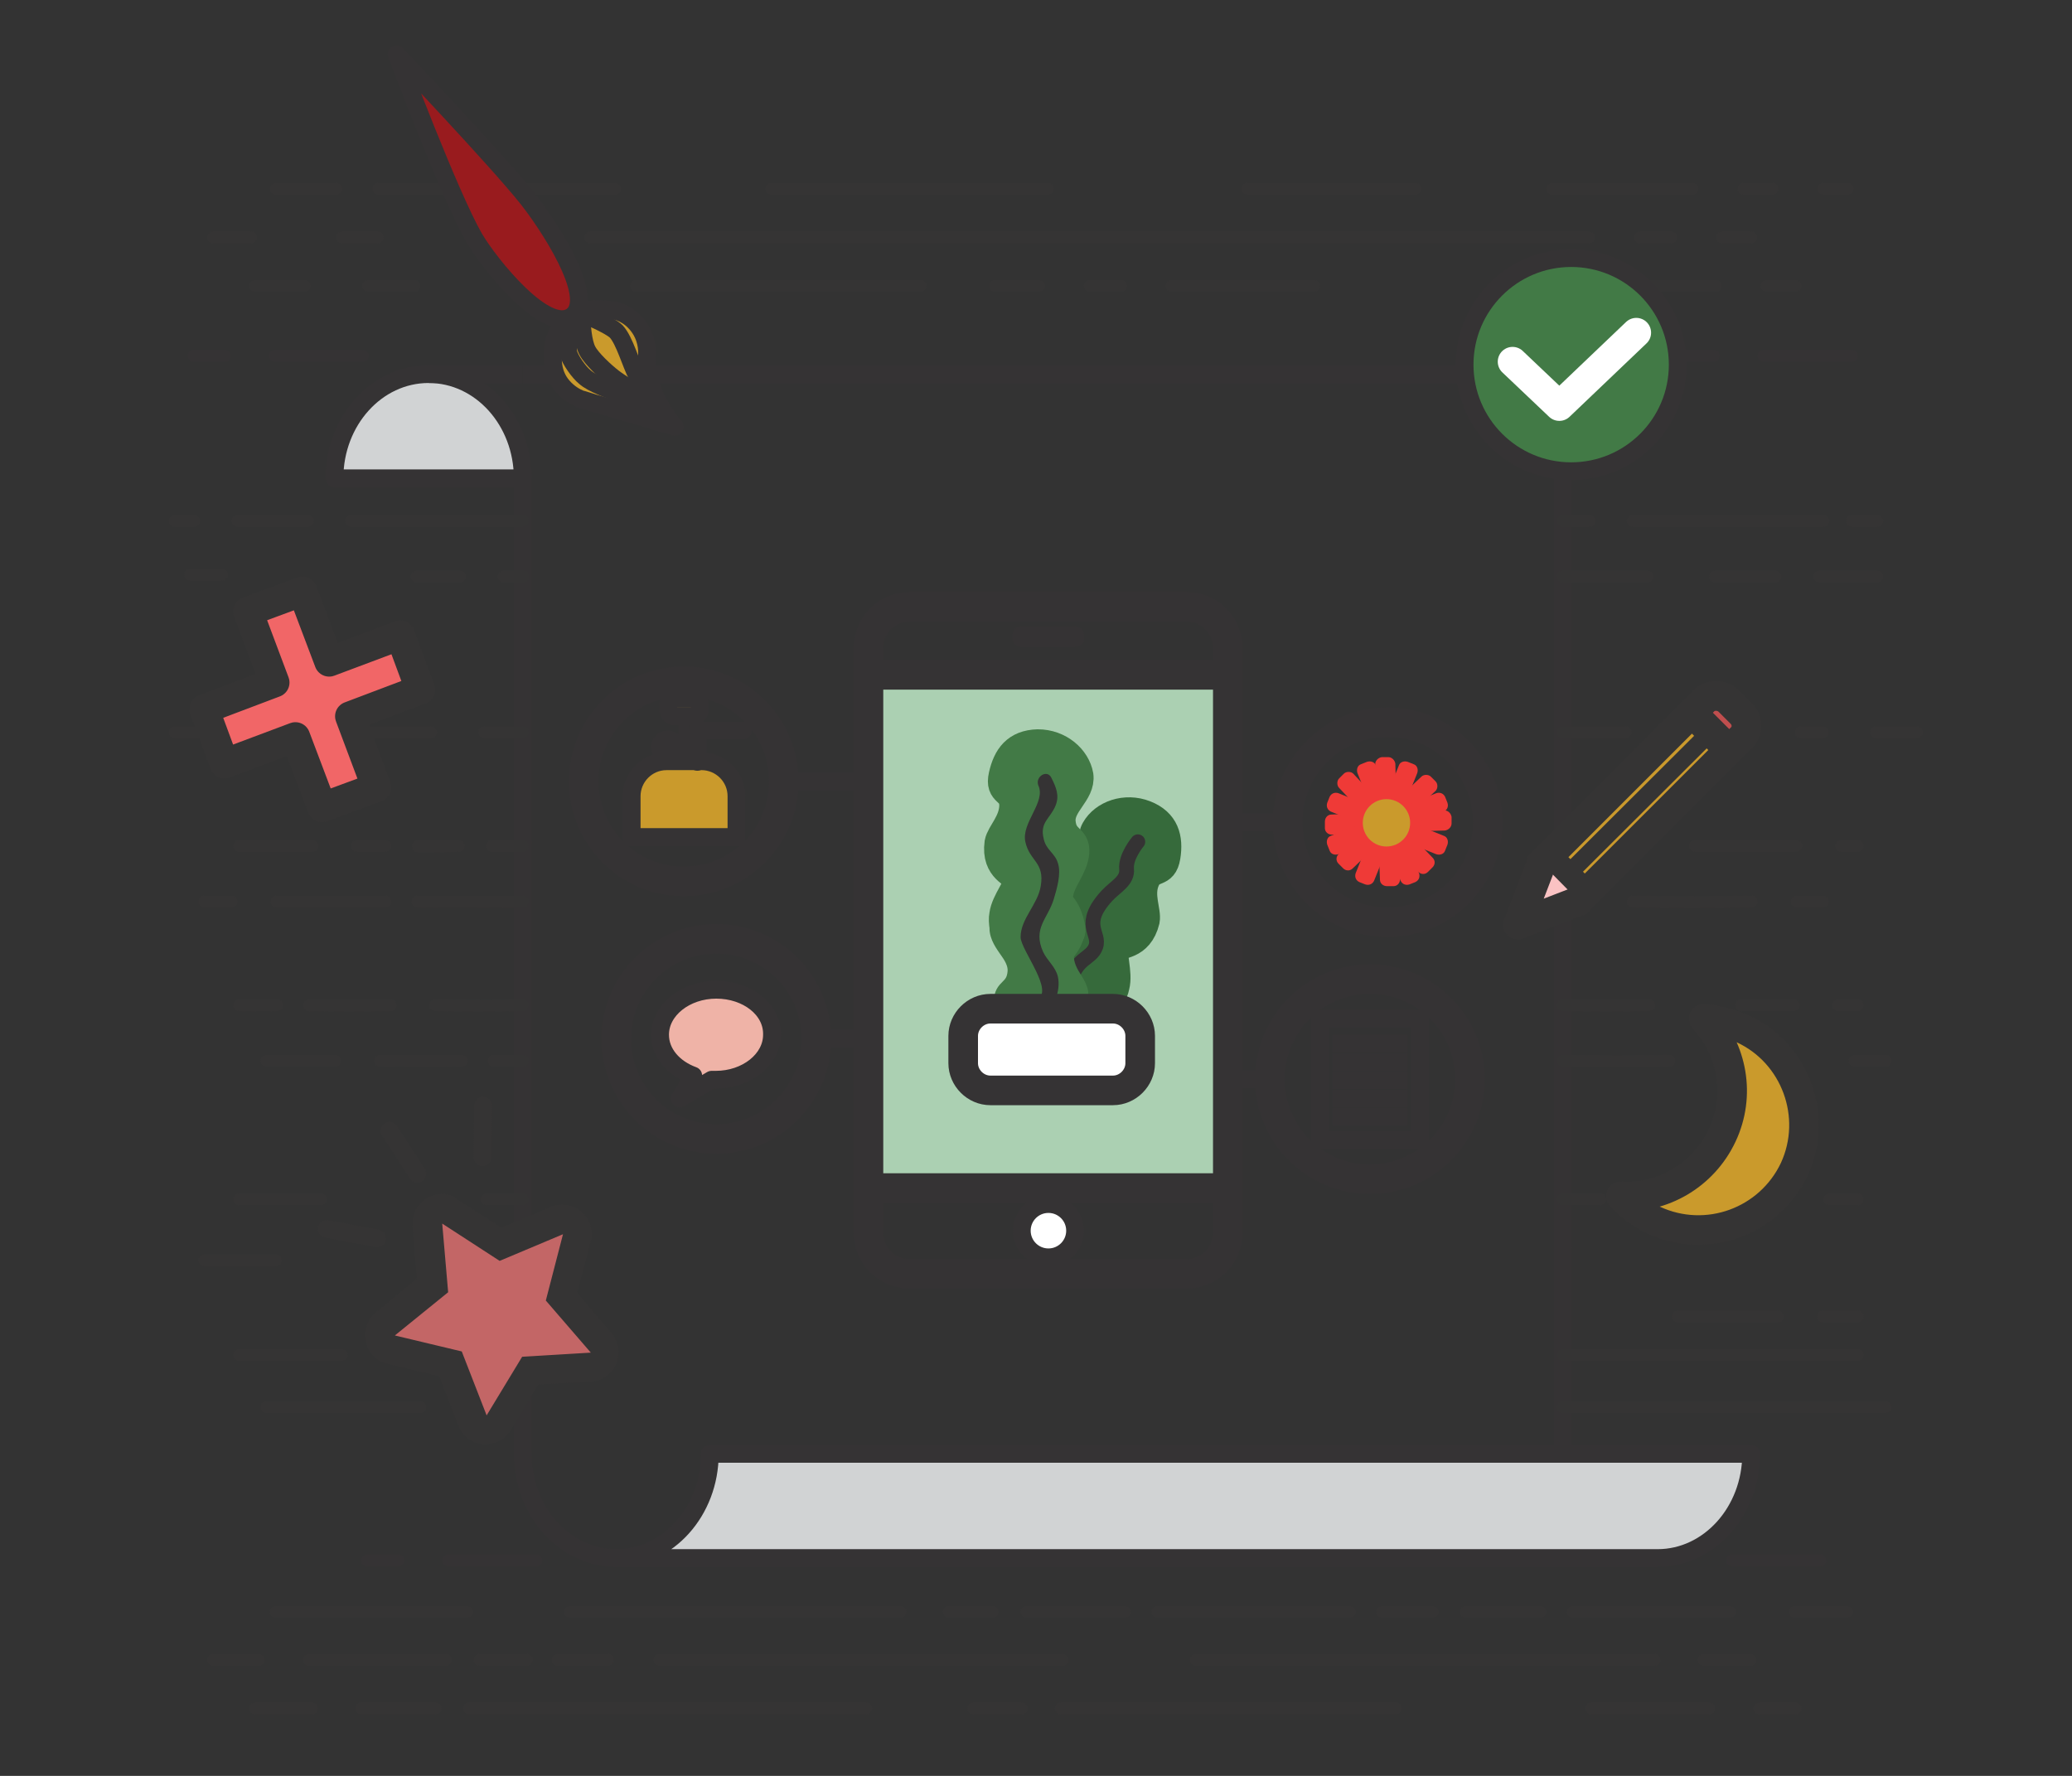 <?xml version="1.0" encoding="utf-8"?>
<!-- Generator: Adobe Illustrator 22.0.1, SVG Export Plug-In . SVG Version: 6.00 Build 0)  -->
<svg version="1.1" id="Layer_1" xmlns="http://www.w3.org/2000/svg" xmlns:xlink="http://www.w3.org/1999/xlink" x="0px" y="0px"
	 viewBox="0 0 350 300" style="enable-background:new 0 0 350 300;" xml:space="preserve">
<rect x="0" y="0" width="350" height="300" fill="#333333" stroke="none"/>
<style type="text/css">
	.st0{fill:none;}
	.st1{fill:#ABD0B2;stroke:#ABD0B2;stroke-width:2.5;stroke-linecap:round;stroke-miterlimit:10;}
	.st2{fill:none;stroke:#353334;stroke-width:5;stroke-miterlimit:10;}
	.st3{fill:#FFFFFF;stroke:#353334;stroke-width:5;stroke-miterlimit:10;}
	.st4{fill:#FFFFFF;stroke:#353334;stroke-width:3;stroke-miterlimit:10;}
	.st5{fill:#FFFFFF;stroke:#353334;stroke-width:2;stroke-miterlimit:10;}
	.st6{fill:#366A3B;stroke:#366A3B;stroke-width:5;stroke-miterlimit:10;}
	.st7{fill:none;stroke:#353334;stroke-width:2.5;stroke-linecap:round;stroke-miterlimit:10;}
	.st8{fill:#427A46;stroke:#427A46;stroke-width:5;stroke-miterlimit:10;}
	.st9{fill:#427A46;stroke:#427A46;stroke-miterlimit:10;}
	.st10{fill:#353334;}
	.st11{fill:none;stroke:#353334;stroke-width:3;stroke-miterlimit:10;}
	.st12{fill:none;stroke:#353334;stroke-width:2;stroke-miterlimit:10;}
	.st13{fill:#CA9A2C;stroke:#353334;stroke-width:3;stroke-miterlimit:10;}
	.st14{fill:none;stroke:#353334;stroke-width:3;stroke-linecap:round;stroke-linejoin:round;stroke-miterlimit:10;}
	.st15{fill:#EFB3A7;stroke:#353334;stroke-width:3;stroke-linecap:round;stroke-linejoin:round;stroke-miterlimit:10;}
	.st16{fill:#EF3A37;}
	.st17{fill:#CA9A2C;}
	.st18{fill:#D1D3D4;stroke:#353334;stroke-width:3;stroke-linecap:round;stroke-linejoin:round;stroke-miterlimit:10;}
	.st19{fill:#CA992C;stroke:#353434;stroke-width:5;stroke-miterlimit:10;}
	.st20{fill:#C04E4E;stroke:#353434;stroke-width:5;stroke-miterlimit:10;}
	.st21{fill:#C04E4E;stroke:#353434;stroke-width:3;stroke-linecap:round;stroke-miterlimit:10;}
	.st22{fill:#FAC2C3;stroke:#353434;stroke-width:5;stroke-linecap:round;stroke-linejoin:round;stroke-miterlimit:10;}
	.st23{fill:#353434;}
	.st24{fill:#C36666;stroke:#353434;stroke-width:3;stroke-linecap:round;stroke-miterlimit:10;}
	.st25{fill:#C36666;}
	.st26{fill:#CA9A2C;stroke:#353434;stroke-width:5;stroke-linecap:round;stroke-linejoin:round;stroke-miterlimit:10;}
	.st27{fill:#C36666;stroke:#353434;stroke-width:2;stroke-linecap:round;stroke-linejoin:round;stroke-miterlimit:10;}
	.st28{fill:#CA9A2C;stroke:#353334;stroke-width:3;stroke-linecap:round;stroke-linejoin:round;stroke-miterlimit:10;}
	.st29{fill:#CA9A2C;stroke:#353334;stroke-width:5;stroke-linecap:round;stroke-linejoin:round;stroke-miterlimit:10;}
	.st30{fill:#CA9A2C;stroke:#353334;stroke-width:2;stroke-linecap:round;stroke-linejoin:round;stroke-miterlimit:10;}
	.st31{fill:#991B1E;stroke:#353334;stroke-width:3;stroke-linecap:round;stroke-linejoin:round;stroke-miterlimit:10;}
	.st32{fill:#427A46;stroke:#353334;stroke-width:3;stroke-linecap:round;stroke-linejoin:round;stroke-miterlimit:10;}
	.st33{fill:none;stroke:#FFFFFF;stroke-width:5;stroke-linecap:round;stroke-linejoin:round;stroke-miterlimit:10;}
	.st34{fill:#427A46;stroke:#353334;stroke-width:2;stroke-linecap:round;stroke-linejoin:round;stroke-miterlimit:10;}
	.st35{fill:#F16667;stroke:#353434;stroke-width:5;stroke-linecap:round;stroke-linejoin:round;stroke-miterlimit:10;}
</style>
<g>
	<g>
		<path class="st0" d="M23.8,7.3v300h300V7.3H23.8z M307.2,145.9c-3.8,0-3.8-5.8,0-5.8C311,140.1,311,145.9,307.2,145.9z M306.8,174
			c-3.8,0-3.8-5.8,0-5.8C310.6,168.2,310.6,174,306.8,174z M303.6,100c-3.8,0-3.8-5.8,0-5.8C307.4,94.2,307.4,100,303.6,100z
			 M303.3,29.6c3.8,0,3.8,5.8,0,5.8C299.5,35.4,299.5,29.6,303.3,29.6z M299.8,149.8c3.8,0,3.8,5.8,0,5.8
			C296,155.7,296,149.8,299.8,149.8z M293.9,51.2c-3.8,0-3.8-5.8,0-5.8C297.7,45.4,297.7,51.2,293.9,51.2z M289.8,29.6
			c3.8,0,3.8,5.8,0,5.8C286.1,35.4,286.1,29.6,289.8,29.6z M286.3,36.6c3.8,0,3.8,5.8,0,5.8C282.6,42.4,282.6,36.6,286.3,36.6z
			 M279.8,95.8c0.5-0.6,1.2-1,2.2-1h4.1c1.6,0,2.9,1.3,2.9,2.9c0.1,1.6-1.4,2.9-2.9,2.9H282c-1.1,0-1.9-0.5-2.4-1.3
			c-0.3-0.5-0.5-1-0.5-1.7C279,97,279.3,96.3,279.8,95.8z M281.5,167c3.5,0,7-0.3,10.5,0.5c3.7,0.8,2.1,6.5-1.6,5.6
			c-2.9-0.7-6-0.3-9-0.3C277.7,172.9,277.7,167,281.5,167z M272.3,36c3.8,0,3.8,5.8,0,5.8C268.5,41.8,268.5,36,272.3,36z
			 M243.1,28.4c4.5,0,9,0.4,13.4-0.9c0.2-0.1,0.4-0.1,0.6-0.2c1.3-0.4,2.3,0.2,2.9,1c1.1,1.5,0.6,4.3-1.6,4.7
			c-5,1.7-10.1,1.3-15.3,1.2C239.3,34.2,239.3,28.4,243.1,28.4z M155.9,269.3c3.8,0,3.8,5.8,0,5.8
			C152.2,275.2,152.2,269.3,155.9,269.3z M95.1,43H67.6c-3.8,0-3.8-5.8,0-5.8h27.5C98.9,37.2,98.9,43,95.1,43z M57.8,30
			c0.4-1.6,2-2.3,3.6-2c2.7,0.5,5.5,0.7,8.2,1.2c1.6,0.3,2.4,2.2,2,3.6c-0.4,1.6-2,2.3-3.6,2c-2.7-0.5-5.5-0.7-8.2-1.2
			C58.3,33.3,57.4,31.4,57.8,30z M55.3,52.4c-3.8,0-3.8-5.8,0-5.8C59.1,46.5,59.1,52.4,55.3,52.4z M55.6,91.3c-3.8,0-3.8-5.8,0-5.8
			C59.4,85.4,59.4,91.3,55.6,91.3z M53,38.3c3.8,0,3.8,5.8,0,5.8C49.2,44.2,49.2,38.3,53,38.3z M46.6,38.9c3.8,0,3.8,5.8,0,5.8
			C42.8,44.8,42.8,38.9,46.6,38.9z M41.9,64.1c3.8,0,3.8,5.8,0,5.8C38.1,69.9,38.1,64.1,41.9,64.1z M36.3,84.5c3.8,0,3.8,5.8,0,5.8
			C32.6,90.4,32.6,84.5,36.3,84.5z M38.1,95.6c-0.1-1.6,1.4-2.9,2.9-2.9h2c1.4,0,2.4,0.9,2.8,2.1c0.5-0.4,1.1-0.7,1.9-0.7
			c3.5,0.1,7,0.8,10.5,0.6c3.8-0.2,3.7,5.6,0,5.8c-3.5,0.2-7-0.5-10.5-0.6c-1.6,0-2.5-1-2.7-2.2c-0.5,0.5-1.2,0.8-1.9,0.8h-2
			C39.4,98.6,38.2,97.2,38.1,95.6z M56.5,146.7c-3.8,0-3.8-5.8,0-5.8C60.3,140.9,60.3,146.7,56.5,146.7z M42.9,155.7
			c-3.8,0-3.8-5.8,0-5.8C46.6,149.8,46.6,155.7,42.9,155.7z M47.7,283.4c-3.8,0-3.8-5.8,0-5.8C51.5,277.5,51.5,283.4,47.7,283.4z
			 M49.5,173.6c-3.8,0-3.8-5.8,0-5.8C53.3,167.8,53.3,173.6,49.5,173.6z M56.5,292.7c-3.8,0-3.8-5.8,0-5.8
			C60.3,286.9,60.3,292.7,56.5,292.7z M60.4,181.4c-3.8,0-3.8-5.8,0-5.8C64.2,175.6,64.2,181.4,60.4,181.4z M67.8,150.2
			c3.8,0,3.8,5.8,0,5.8C64.1,156.1,64.1,150.2,67.8,150.2z M67.8,140.9c3.8,0,3.8,5.8,0,5.8C64.1,146.7,64.1,140.9,67.8,140.9z
			 M69.8,172.5c-3.8,0-3.8-5.8,0-5.8C73.5,166.6,73.5,172.5,69.8,172.5z M76.4,291c-3.8,0-3.8-5.8,0-5.8
			C80.2,285.1,80.2,291,76.4,291z M80.7,177.1c3.8,0,3.8,5.8,0,5.8C76.9,183,76.9,177.1,80.7,177.1z M80.3,140.1
			c3.8,0,3.8,5.8,0,5.8C76.5,145.9,76.5,140.1,80.3,140.1z M81.4,100.3c-3.8,0-3.8-5.8,0-5.8C85.1,94.5,85.1,100.3,81.4,100.3z
			 M77,126.6c-3.8,0-3.8-5.8,0-5.8C80.8,120.8,80.7,126.6,77,126.6z M78.2,283.4c-3.8,0-3.8-5.8,0-5.8
			C81.9,277.5,81.9,283.4,78.2,283.4z M91.6,284.5c-3.8,0-3.8-5.8,0-5.8C95.4,278.7,95.4,284.5,91.6,284.5z M93.4,275.2
			c-3.9-0.5-7.8-0.6-11.7-0.6c-3.8,0-3.8-5.8,0-5.8c3.9,0,7.8,0.1,11.7,0.6c1.6,0.2,2.9,1.2,2.9,2.9
			C96.3,273.7,94.9,275.4,93.4,275.2z M97.4,58.8c-2.5,0-3.3-2.5-2.6-4.2C87,54,79.1,51.3,71.1,51.2c-0.9,0-1.5-0.3-2-0.8
			c-0.3,1.1-1.2,2-2.7,2c-3.8,0-3.8-5.8,0-5.8c0.9,0,1.5,0.3,2,0.8c0.3-1.1,1.2-2,2.7-1.9c6.8,0.1,13.8,2.4,20.7,3.3
			c-0.3-1.6,0.6-3.6,2.7-3.9c5.1-0.6,9.6,0.6,11.6,5.7c0.6,1.4-0.6,3.3-2,3.6c-1.4,0.3-2.7,0.5-4.1,0.6
			C100.7,56.3,99.9,58.8,97.4,58.8z M108.6,284c-0.7,0-1.4-0.1-2.1-0.3c-0.2-0.1-0.5-0.2-0.7-0.2c0,0-0.1,0-0.1,0c0,0,0,0,0,0
			c-1.6,0-2.9-1.3-2.9-2.9c-0.1-1.5,1.4-3,2.9-2.9c0.7,0,1.4,0.1,2.1,0.3c0.2,0.1,0.5,0.2,0.7,0.2c0,0,0.1,0,0.1,0c0,0,0,0,0,0
			c1.6,0,2.9,1.3,2.9,2.9C111.6,282.6,110.1,284,108.6,284z M125.5,34.8h-8.2c-3.8,0-3.8-5.8,0-5.8h8.2
			C129.3,29,129.3,34.8,125.5,34.8z M161.8,290.4h-12.9c-3.8,0-3.8-5.8,0-5.8h12.9C165.5,284.5,165.5,290.4,161.8,290.4z
			 M163.5,51.2H160c-1.6,0-2.9-1.3-2.9-2.9c-0.1-1.6,1.4-2.9,2.9-2.9h3.5c1.6,0,2.9,1.3,2.9,2.9C166.5,49.9,165.1,51.2,163.5,51.2z
			 M170.5,275.2c-3.8,0-3.8-5.8,0-5.8C174.3,269.3,174.3,275.2,170.5,275.2z M176.4,291c-2.1,0-3.1-1.9-2.8-3.5
			c-0.3-1.6,0.6-3.5,2.8-3.5c2.1,0,3.1,1.9,2.8,3.5C179.5,289.1,178.5,291,176.4,291z M179.3,45.4c3.8,0,3.8,5.8,0,5.8
			C175.6,51.2,175.6,45.4,179.3,45.4z M199.2,284h-17c-3.8,0-3.8-5.8,0-5.8h17C203,278.1,203,284,199.2,284z M192.8,269.9
			c3.8,0,3.8,5.8,0,5.8C189,275.8,189,269.9,192.8,269.9z M193.4,45.4c3.8,0,3.8,5.8,0,5.8C189.6,51.2,189.6,45.4,193.4,45.4z
			 M206.2,34.2h-25.1c-3.8,0-3.8-5.8,0-5.8h25.1C210,28.4,210,34.2,206.2,34.2z M226.1,45.4c14.8,0,29.6,1.7,44.4,1.8
			c3.8,0,3.8,5.9,0,5.8c-14.8,0-29.6-1.7-44.4-1.8C222.3,51.2,222.3,45.3,226.1,45.4z M262.9,275.8c-3.8,0-3.8-5.8,0-5.8
			C266.7,269.9,266.7,275.8,262.9,275.8z M244.8,275.8c-3.8,0-3.8-5.8,0-5.8C248.6,269.9,248.6,275.8,244.8,275.8z M230.8,275.8
			c-3.8,0-3.8-5.8,0-5.8C234.6,269.9,234.5,275.8,230.8,275.8z M266.6,291.4c-9.3,1.8-18.8,1.3-28.3,1.3c-3.8,0-3.8-5.9,0-5.8
			c8.9,0,17.9,0.6,26.7-1.1C268.8,285.1,270.3,290.8,266.6,291.4z M272,84.5c3.8,0,3.8,5.8,0,5.8C268.2,90.4,268.2,84.5,272,84.5z
			 M283.4,284c-3.8,0-3.8-5.8,0-5.8C287.2,278.1,287.2,284,283.4,284z M292.8,291.6c-3.8,0-3.8-5.8,0-5.8
			C296.5,285.7,296.5,291.6,292.8,291.6z M300.4,274.6h-5.3c-1.6,0-2.9-1.3-2.9-2.9c0-1.6,1.3-2.9,2.9-2.9h5.3
			c1.6,0,2.9,1.3,2.9,2.9C303.3,273.3,302,274.6,300.4,274.6z M305.2,207.1c-10.4,0.7-20.8-0.3-31.2-0.4c-3.8,0-3.8-5.9,0-5.8
			c10.4,0,20.8,1.1,31.2,0.4C309,201,309,206.9,305.2,207.1z M308.1,181.4c-3.1-2-7.4-1.3-10.9-0.8c-3.8,0.5-7.6,1.3-11.4,1.2
			c-3.8-0.1-3.8-6,0-5.8c8.1,0.3,17.8-4.4,25.3,0.4C314.2,178.4,311.2,183.5,308.1,181.4z"/>
	</g>
	<g>
		<rect x="147" y="114" class="st1" width="60.5" height="86.6"/>
		<path class="st2" d="M200.4,215.2h-46.7c-3.9,0-7-3.1-7-7v-98.7c0-3.9,3.1-7,7-7h46.7c3.9,0,7,3.1,7,7v98.7
			C207.4,212.1,204.3,215.2,200.4,215.2z"/>
		<line class="st3" x1="146.7" y1="200.7" x2="207.4" y2="200.7"/>
		<line class="st3" x1="207.7" y1="114" x2="147" y2="114"/>
		<circle class="st4" cx="177.1" cy="207.9" r="4.5"/>
		<path class="st5" d="M181.6,108.3h-9.1c-0.3,0-0.5-0.2-0.5-0.5v-0.5c0-0.3,0.2-0.5,0.5-0.5h9.1c0.3,0,0.5,0.2,0.5,0.5v0.5
			C182.2,108.1,181.9,108.3,181.6,108.3z"/>
		<path class="st3" d="M185,166.8"/>
		<path class="st6" d="M182.2,173c0,0,1.7-2.1,3.3-2.7c1.6-0.6,2.6-2.6,2.8-3.7c0.6-2.3-0.7-5.6,0-6.5s4-0.2,5.1-4.6
			c0.3-1.6-1.1-4.2,0-6.8s3-0.9,3.5-4c0.5-3.1-0.2-5.7-3.5-7c-3.3-1.3-6.9,0-8.3,2.5c-1.4,2.5,1.4,5.6,0,8.5s-3.2,1.5-4,4
			c-0.8,2.4,0.5,5,0,7.5c-0.5,2.5-2.8,2.5-4,5c-1.2,2.4,2.3,7.9,2.3,7.9H182.2z"/>
		<path class="st7" d="M180.7,173c0,0-1-2.3,0-6.8s3.6-4.1,4.4-6.3c0.8-2.3-2.6-3.7,1.9-8.6c1.5-1.6,3.5-2.5,3.3-4.5
			c-0.2-2.1,1.9-4.6,1.9-4.6"/>
		<path class="st8" d="M173,162.7c0,0-0.8-2.6-2.1-3.7c-1.3-1.2-1.5-3.4-1.3-4.4c0.3-2.4,2.7-4.9,2.3-6.1c-0.3-1.1-3.7-1.6-3.1-6.1
			c0.3-1.6,2.5-3.5,2.5-6.4c-0.1-2.9-2.5-1.9-1.8-5c0.7-3.1,2.2-5.2,5.8-5.3c3.6,0,6.4,2.5,6.9,5.3c0.4,2.9-3.3,4.8-3,7.9
			c0.3,3.2,2.5,2.6,2.3,5.1s-2.3,4.5-2.7,7c-0.4,2.5,1.7,3.4,1.9,6.1c0.2,2.7-5,6.6-5,6.6L173,162.7z"/>
		<g>
			<path class="st9" d="M181,171.8c0.8-0.8,1.4-2.1,1.2-4.3c-0.3-1.6-2.5-3.5-2.5-6.4c0.1-2.9,2.5-1.9,1.8-5
				c-0.7-3.1-2.2-5.2-5.8-5.3c-3.6,0-6.4,2.5-6.9,5.3c-0.4,2.9,3.3,4.8,3,7.9c-0.3,3.2-2.5,2.6-2.3,5.1c0.1,0.9,0.4,1.7,0.7,2.5
				c0.2,0.4,0.4,0.8,0.6,1.2c0.2,0.4,0.4,0.8,0.6,1.2h7.5c0-0.2,0-0.4,0-0.5c0.1-0.2,0.3-0.4,0.5-0.7h-7.3c-0.1-0.2-0.2-0.4-0.3-0.6
				c-0.1-0.2-0.2-0.4-0.3-0.6H181z"/>
			<path class="st9" d="M183.3,167.4L183.3,167.4c-0.2-0.9-0.6-1.6-1.1-2.4c-0.7-1.1-1.4-2.3-1.3-3.8c0-0.8,0.3-1.1,0.7-1.5
				c0.8-0.8,1.6-1.7,1.1-3.8c-0.9-4.1-3.2-6.2-6.9-6.2c-4,0-7.5,2.7-8.1,6.4c-0.3,1.9,0.7,3.4,1.6,4.7c0.8,1.1,1.5,2.2,1.4,3.3
				c-0.1,1.2-0.5,1.6-1,2.1c-0.6,0.6-1.4,1.4-1.3,3.2c0.1,0.9,0.3,1.7,0.6,2.4c0.2,0.4,0.4,0.8,0.6,1.2c0.1,0.2,0.2,0.4,0.3,0.6
				c0.1,0.2,0.2,0.4,0.3,0.6h2.7c-0.2-0.4-0.4-0.8-0.6-1.2c-0.1-0.2-0.2-0.4-0.3-0.6c-0.1-0.2-0.2-0.4-0.3-0.6
				c-0.5-0.9-0.8-1.7-0.9-2.6c-0.1-0.7,0.1-0.9,0.6-1.4c0.6-0.6,1.5-1.5,1.7-3.6c0.2-2-0.9-3.5-1.8-4.9c-0.7-1.1-1.4-2-1.2-3
				c0.3-2.1,2.5-4.3,5.6-4.3h0.1c2.6,0,4,1.3,4.6,4.3c0.2,1,0.1,1.1-0.4,1.6c-0.6,0.5-1.4,1.3-1.5,3.1c-0.1,2.1,0.9,3.8,1.7,5.1
				c0.4,0.6,0.7,1.2,0.8,1.5c0.3,2.5-0.7,3.3-1.7,4c0,0-0.1,0-0.1,0.1h1.8c-0.5,0.5-1,0.9-1.4,1.2H178c-0.1,0.1-0.1,0.2-0.1,0.3
				c-0.1,0.3-0.1,0.6-0.1,0.9h2.5c0-0.1,0-0.1-0.1-0.2c0.1-0.1,0.3-0.2,0.4-0.4c0.2-0.2,0.5-0.4,0.8-0.6l1-1.2
				C183.1,170.8,183.5,169.4,183.3,167.4z"/>
		</g>
		<path class="st3" d="M188,184.2h-20.7c-2.5,0-4.6-2.1-4.6-4.6V175c0-2.5,2.1-4.6,4.6-4.6H188c2.5,0,4.6,2.1,4.6,4.6v4.6
			C192.6,182.1,190.5,184.2,188,184.2z"/>
		<g>
			<g>
				<path class="st10" d="M175.9,171.3c2.2-0.8,3.3-4,2.8-6.3c-0.4-1.7-1.8-2.7-2.5-4.2c-1.8-4,0.8-5.6,1.8-8.9
					c0.5-1.7,1.3-4.3,0.7-6.1c-0.5-1.7-2-2.2-2.4-4.1c-0.7-2.8,1.1-3.4,2-5.6c0.7-1.7,0.1-3.1-0.7-4.7c-0.7-1.5-2.8-0.2-2.2,1.3
					c1.3,2.8-2.9,6.3-2.2,9.5c0.7,3.3,3.3,3.4,2.6,7.5c-0.5,3.1-3.4,5.5-3.4,8.6c0,2.2,6,9.4,2.6,10.6
					C173.7,169.5,174.4,171.9,175.9,171.3L175.9,171.3z"/>
			</g>
		</g>
		<circle class="st2" cx="115.5" cy="132" r="16.9"/>
		<circle class="st2" cx="234.4" cy="138.9" r="16.9"/>
		<circle class="st2" cx="231.4" cy="182.3" r="16.9"/>
		<circle class="st2" cx="121" cy="175.5" r="16.9"/>
		<line class="st11" x1="132.4" y1="132" x2="146.7" y2="132"/>
		<line class="st11" x1="137.9" y1="175.5" x2="147" y2="175.5"/>
		<path class="st12" d="M241,114"/>
		<line class="st11" x1="217.5" y1="138.9" x2="207.7" y2="138.9"/>
		<line class="st11" x1="214.5" y1="182.3" x2="207.4" y2="182.3"/>
		<g>
			<line class="st11" x1="225.1" y1="176.3" x2="237.7" y2="176.3"/>
			<line class="st11" x1="225.1" y1="179.4" x2="237.7" y2="179.4"/>
			<line class="st11" x1="225.1" y1="182.5" x2="237.7" y2="182.5"/>
			<line class="st11" x1="225.1" y1="185.6" x2="237.7" y2="185.6"/>
			<line class="st11" x1="225.1" y1="188.7" x2="237.7" y2="188.7"/>
			<rect x="223" y="172.1" class="st11" width="16.9" height="20.5"/>
		</g>
		<path class="st13" d="M124.3,141.4h-17.6v-6.9c0-3.2,2.6-5.9,5.9-5.9h5.9c3.2,0,5.9,2.6,5.9,5.9V141.4z"/>
		<g>
			<path class="st10" d="M112.8,123.4c-1.5,0-2.8,1.2-2.8,2.8c0,1.5,1.2,2.8,2.8,2.8s2.8-1.2,2.8-2.8
				C115.6,124.6,114.3,123.4,112.8,123.4L112.8,123.4z"/>
		</g>
		<g>
			<polygon class="st10" points="116.4,121 114.6,121 114.6,128.7 116.4,128.7 116.4,121 			"/>
		</g>
		<path class="st13" d="M117.2,121h-3.3c-0.5,0-1-0.4-1-1v-1c0-0.5,0.4-1,1-1h3.3c0.5,0,1,0.4,1,1v1
			C118.1,120.6,117.7,121,117.2,121z"/>
		<polyline class="st14" points="117.8,128.7 117.8,123.4 125.5,123.4 		"/>
		<path class="st14" d="M117.8,123.4"/>
		<path class="st15" d="M121,167.2c-5.2,0-9.5,3.4-9.5,7.6c0,3.1,2.3,5.7,5.6,6.9c-0.1,0.1-0.2,0.3-0.3,0.5l-2,3.4l5.4-3.2
			c0.2,0,0.5,0,0.7,0c5.2,0,9.5-3.4,9.5-7.6C130.5,170.5,126.2,167.2,121,167.2z"/>
		<path class="st16" d="M236.8,138.9l-2.3-2.4l5.6-5.3c0.4-0.4,1.2-0.4,1.6,0l0.8,0.8c0.4,0.4,0.4,1.2,0,1.6L236.8,138.9z"/>
		<path class="st16" d="M236.7,139.4l-2.4,2.3l5.3,5.6c0.4,0.4,1.1,0.5,1.6,0l0.8-0.8c0.4-0.4,0.5-1.1,0-1.6L236.7,139.4z"/>
		<path class="st16" d="M234,141.4l-2.3-2.4l-5.6,5.3c-0.4,0.4-0.5,1.1,0,1.6l0.8,0.8c0.4,0.4,1.1,0.5,1.6,0L234,141.4z"/>
		<path class="st16" d="M233.9,136.4l-2.4,2.3l-5.3-5.6c-0.4-0.4-0.4-1.2,0-1.6l0.8-0.8c0.4-0.4,1.2-0.4,1.6,0L233.9,136.4z"/>
		<path class="st16" d="M236.4,140.5l-0.1-3.3l7.7-0.3c0.6,0,1.1,0.5,1.2,1.1l0,1.1c0,0.6-0.5,1.1-1.1,1.2L236.4,140.5z"/>
		<path class="st16" d="M236.1,140.8l-3.3,0.1l0.3,7.7c0,0.6,0.5,1.1,1.2,1.1l1.1,0c0.6,0,1.1-0.5,1.1-1.2L236.1,140.8z"/>
		<path class="st16" d="M232.7,140.6l-0.1-3.3l-7.7,0.3c-0.6,0-1.1,0.5-1.1,1.2l0,1.1c0,0.6,0.5,1.1,1.2,1.1L232.7,140.6z"/>
		<path class="st16" d="M235.9,136.7l-3.3,0.1l-0.3-7.7c0-0.6,0.5-1.1,1.1-1.2l1.1,0c0.6,0,1.1,0.5,1.2,1.1L235.9,136.7z"/>
		<path class="st16" d="M235.4,141.4l1.3-3.1l7.2,2.9c0.6,0.2,0.8,0.9,0.6,1.5l-0.4,1c-0.2,0.6-0.9,0.8-1.5,0.6L235.4,141.4z"/>
		<path class="st16" d="M235,141.6l-3.1-1.3l-2.9,7.2c-0.2,0.6,0,1.2,0.6,1.5l1,0.4c0.6,0.2,1.2,0,1.5-0.6L235,141.6z"/>
		<path class="st16" d="M232,140l1.3-3.1l-7.2-2.9c-0.6-0.2-1.2,0-1.5,0.6l-0.4,1c-0.2,0.6,0,1.2,0.6,1.5L232,140z"/>
		<path class="st16" d="M236.5,137.8l-3.1-1.3l2.9-7.2c0.2-0.6,0.9-0.8,1.5-0.6l1,0.4c0.6,0.2,0.8,0.9,0.6,1.5L236.5,137.8z"/>
		<path class="st16" d="M233.3,141.4l-1.3-3.1l-7.2,2.9c-0.6,0.2-0.8,0.9-0.6,1.5l0.4,1c0.2,0.6,0.9,0.8,1.5,0.6L233.3,141.4z"/>
		<path class="st16" d="M233.7,141.6l3.1-1.3l2.9,7.2c0.2,0.6,0,1.2-0.6,1.5l-1,0.4c-0.6,0.2-1.2,0-1.5-0.6L233.7,141.6z"/>
		<path class="st16" d="M236.7,140l-1.3-3.1l7.2-2.9c0.6-0.2,1.2,0,1.5,0.6l0.4,1c0.2,0.6,0,1.2-0.6,1.5L236.7,140z"/>
		<path class="st16" d="M232.2,137.8l3.1-1.3l-2.9-7.2c-0.2-0.6-0.9-0.8-1.5-0.6l-1,0.4c-0.6,0.2-0.8,0.9-0.6,1.5L232.2,137.8z"/>
		<circle class="st17" cx="234.2" cy="139" r="4"/>
		<line class="st11" x1="88.3" y1="63.2" x2="248.2" y2="63.2"/>
		<line class="st14" x1="88.3" y1="142.2" x2="88.3" y2="79.6"/>
		<line class="st14" x1="88.3" y1="246.5" x2="88.3" y2="142.2"/>
		<line class="st14" x1="264" y1="263.2" x2="104.1" y2="263.2"/>
		<line class="st14" x1="264" y1="211" x2="264" y2="245.6"/>
		<line class="st14" x1="264" y1="80.8" x2="264" y2="211"/>
		<path class="st14" d="M104.1,263.2c-8.7,0-15.8-7.9-15.8-17.6"/>
		<path class="st18" d="M88.3,80.8c0-9.7-7.1-17.6-15.9-17.6s-15.9,7.9-15.9,17.6H88.3z"/>
		<path class="st14" d="M248.2,63.2c8.7,0,15.8,7.9,15.8,17.6"/>
		<path class="st18" d="M104.1,263.2c8.7,0,15.8-7.9,15.8-17.6h175.9c0,9.7-7.1,17.6-15.8,17.6h-16H104.1z"/>
		<line class="st11" x1="72.4" y1="63.2" x2="88.3" y2="63.2"/>
	</g>
	<g>
		<path class="st19" d="M292,118.4l2.1,2.1c1.2,1.2,1.2,3.1,0,4.2l-26.4,26.4l-6.3-6.3l26.4-26.4C288.9,117.3,290.8,117.3,292,118.4
			z"/>
		<path class="st20" d="M292,118.4l2.1,2.1c1.2,1.2,1.2,3.1,0,4.2l-2,2l-6.3-6.3l2-2C288.9,117.3,290.8,117.3,292,118.4z"/>
		<line class="st21" x1="289" y1="123.6" x2="256.1" y2="156.4"/>
		<polyline class="st22" points="266.7,152.2 257.9,155.6 256.4,156.2 260.4,145.8 		"/>
		<polyline class="st23" points="261.4,154 257.9,155 257.3,155.2 258.5,151.1 		"/>
	</g>
	<g>
		<line class="st24" x1="81.5" y1="195.5" x2="81.6" y2="186.8"/>
		<line class="st24" x1="70.5" y1="198.3" x2="65.8" y2="191"/>
		<line class="st24" x1="63.7" y1="209.2" x2="55.2" y2="207.6"/>
		<g>
			<path class="st25" d="M82.1,241.5c-0.1,0-0.1,0-0.2,0c-0.9-0.1-1.8-0.7-2.1-1.6l-3.7-9.6l-10-2.4c-0.9-0.2-1.6-0.9-1.9-1.9
				c-0.2-0.9,0.1-1.9,0.9-2.5l7.9-6.5l-0.8-10.2c-0.1-0.9,0.4-1.9,1.2-2.3c0.4-0.2,0.8-0.4,1.3-0.4c0.5,0,0.9,0.1,1.4,0.4l8.6,5.6
				l9.5-4c0.3-0.1,0.6-0.2,1-0.2c0.6,0,1.2,0.2,1.6,0.6c0.7,0.6,1,1.6,0.8,2.5l-2.6,9.9l6.7,7.8c0.6,0.7,0.8,1.7,0.4,2.6
				c-0.4,0.9-1.2,1.5-2.2,1.5l-10.2,0.6l-5.3,8.8C83.8,241.1,83,241.5,82.1,241.5z"/>
			<path class="st23" d="M74.7,206.7l9.7,6.3l10.7-4.5l-2.9,11.2l7.6,8.8l-11.6,0.7l-6,9.9l-4.2-10.8l-11.3-2.7l9-7.3L74.7,206.7
				 M74.7,201.7c-0.9,0-1.8,0.2-2.6,0.7c-1.6,1-2.6,2.8-2.4,4.7l0.7,8.9l-6.9,5.7c-1.5,1.2-2.1,3.1-1.7,5c0.4,1.9,1.9,3.3,3.7,3.7
				l8.7,2.1l3.2,8.3c0.7,1.8,2.3,3,4.2,3.2c0.1,0,0.3,0,0.4,0c1.7,0,3.4-0.9,4.3-2.4l4.6-7.7l8.9-0.5c1.9-0.1,3.6-1.3,4.3-3
				c0.7-1.8,0.4-3.8-0.8-5.2l-5.8-6.8l2.3-8.7c0.5-1.8-0.1-3.8-1.6-5c-0.9-0.8-2.1-1.2-3.3-1.2c-0.7,0-1.3,0.1-1.9,0.4l-8.3,3.5
				l-7.5-4.8C76.6,202,75.6,201.7,74.7,201.7L74.7,201.7z"/>
		</g>
	</g>
	<g>
		<path class="st26" d="M294.4,173.8c-2.2-1-4.4-1.5-6.6-1.7c4.8,5.2,6.3,12.9,3.1,19.7c-3.2,6.8-10.1,10.7-17.1,10.3
			c1.5,1.6,3.4,3,5.5,4c9,4.2,19.6,0.3,23.8-8.6C307.2,188.6,303.3,177.9,294.4,173.8z"/>
	</g>
	<path class="st27" d="M298.4,48.3c1.6,0,3.3,0,4.9,0"/>
	<path class="st27" d="M274.7,48.3c5,0,10.1,0,15.1,0"/>
	<path class="st27" d="M197.9,48.3c8,0,16.1,0,24.1,0"/>
	<path class="st27" d="M184.1,48.3c1.8,0,3.5,0,5.3,0"/>
	<path class="st27" d="M168.1,48.3c2.5,0,4.9,0,7.4,0"/>
	<path class="st27" d="M107.4,48.3c16,0,32.1,0,48.1,0"/>
	<path class="st27" d="M62.2,48.3c2.6,0,5.2,0,7.8,0"/>
	<path class="st27" d="M43.1,48.3c2.9,0,5.3,0,8.4,0"/>
	<path class="st27" d="M290.9,40.1c1.6,0,3.3,0,4.9,0"/>
	<path class="st27" d="M277,40.1c1.8,0,3.5,0,5.3,0"/>
	<path class="st27" d="M99.7,40.1c56.3,0,112.4,0,168.7,0"/>
	<path class="st27" d="M307.3,97.4c3.3,0,6.5,0,9.8,0"/>
	<path class="st27" d="M289.7,97.4c3.4,0,6.8,0,10.2,0"/>
	<path class="st27" d="M264,97.4c4.8,0,9.5,0,14.3,0"/>
	<path class="st27" d="M316.9,123.7c2.3,0,4.6,0,6.9,0"/>
	<path class="st27" d="M304.2,123.7c1.2,0,2.4,0,3.7,0"/>
	<path class="st27" d="M264,123.7c3.5,0,7,0,10.6,0"/>
	<path class="st27" d="M85.1,97.4c1.1,0,2.2,0,3.3,0"/>
	<path class="st27" d="M70.4,97.4c2.4,0,4.9,0,7.3,0"/>
	<path class="st27" d="M275.8,88c10.7,0,21.5,0,32.2,0"/>
	<path class="st27" d="M264,88c1.5,0,3,0,4.5,0"/>
	<path class="st27" d="M59.3,88c9.7,0,19.3,0,29,0"/>
	<path class="st27" d="M81.8,123.7c2.2,0,4.4,0,6.5,0"/>
	<path class="st27" d="M29.5,123.7c14.4,0,28.9,0,43.3,0"/>
	<path class="st27" d="M40.1,88c4,0,7.9,0,11.9,0"/>
	<path class="st27" d="M29.5,88c1.1,0,2.2,0,3.3,0"/>
	<path class="st27" d="M57.8,40.1c2,0,4,0,6,0"/>
	<path class="st27" d="M36,40.1c2.1,0,4.3,0,6.4,0"/>
	<path class="st27" d="M308,31.9c1.4,0,2.7,0,4.1,0"/>
	<path class="st27" d="M294.5,31.9c1.6,0,3.3,0,4.9,0"/>
	<path class="st27" d="M262.2,31.9c7.9,0,15.8,0,23.7,0"/>
	<path class="st27" d="M210.7,31.9c9.5,0,18.9,0,28.4,0"/>
	<path class="st27" d="M130.3,31.9c15.6,0,31.1,0,46.7,0"/>
	<path class="st27" d="M63.9,31.9c13.3,0,26.6,0,40,0"/>
	<path class="st27" d="M46.6,31.9c3.5,0,6.4,0,10.2,0"/>
	<path class="st27" d="M73.6,288.6c-4.2,0-8.4,0-12.6,0L73.6,288.6C73.6,288.6,73.6,288.6,73.6,288.6z"/>
	<path class="st27" d="M288.7,288.6c-6.6,0-13.3,0-19.9,0"/>
	<path class="st27" d="M303.3,288.6c-2,0-4.1,0-6.1,0"/>
	<path class="st27" d="M235.8,288.6c-18.9,0-37.7,0-56.6,0c0,0,0,0,0,0L235.8,288.6C235.8,288.6,235.8,288.6,235.8,288.6z"/>
	<path class="st27" d="M172.6,288.6c-2.7,0-5.5,0-8.2,0C167.1,288.6,169.8,288.6,172.6,288.6"/>
	<path class="st27" d="M146.3,288.6c-22.4,0-44.7,0-67.1,0c0,0,0,0,0,0L146.3,288.6C146.3,288.6,146.3,288.6,146.3,288.6z"/>
	<path class="st27" d="M43.1,288.6c2.9,0,6.4,0,9.6,0"/>
	<path class="st27" d="M287.8,280.4c2.6,0,5.5,0,7.9,0"/>
	<path class="st27" d="M279.5,280.4c-25.9,0-51.7,0-77.5,0c0,0,0,0,0,0H279.5z"/>
	<path class="st27" d="M111.4,280.4C111.4,280.4,111.4,280.4,111.4,280.4l68.1,0l0,0C156.8,280.4,134.1,280.4,111.4,280.4z"/>
	<path class="st27" d="M94.2,280.4h8.5c0,0,0,0,0,0C99.9,280.4,97,280.4,94.2,280.4C94.2,280.4,94.2,280.4,94.2,280.4z"/>
	<path class="st27" d="M81,280.4C81,280.4,81,280.4,81,280.4l8,0c0,0,0,0,0,0C86.3,280.4,83.6,280.4,81,280.4z"/>
	<path class="st27" d="M52.2,280.4c7.8,0,15.4,0,23.1,0"/>
	<path class="st27" d="M43.7,280.4c-2.6,0-5.1,0-7.7,0C38.6,280.4,41.2,280.4,43.7,280.4"/>
	<path class="st27" d="M75.3,280.4c-7.7,0-15.4,0-23.1,0"/>
	<path class="st27" d="M242,272.3c-2.8,0-5.7,0-8.5,0c0,0,0,0,0,0L242,272.3C242,272.3,242,272.3,242,272.3z"/>
	<path class="st27" d="M303.2,272.3h8.8C309.1,272.3,306.2,272.3,303.2,272.3C303.2,272.3,303.2,272.3,303.2,272.3z"/>
	<path class="st27" d="M292.2,272.3c-8.8,0-17.7,0-26.5,0c0,0,0,0,0,0L292.2,272.3C292.2,272.3,292.2,272.3,292.2,272.3z"/>
	<path class="st27" d="M260.2,272.3c-4.2,0-8.4,0-12.6,0c0,0,0,0,0,0L260.2,272.3C260.2,272.3,260.2,272.3,260.2,272.3z"/>
	<path class="st27" d="M228,272.3c-10.8,0-21.6,0-32.5,0c0,0,0,0,0,0L228,272.3C228,272.3,228,272.3,228,272.3z"/>
	<path class="st27" d="M190,272.3c-5.5,0-11.1,0-16.6,0c0,0,0,0,0,0L190,272.3C190,272.3,190,272.3,190,272.3z"/>
	<path class="st27" d="M167.7,272.3c-2.5,0-4.9,0-7.4,0L167.7,272.3C167.7,272.3,167.7,272.3,167.7,272.3z"/>
	<path class="st27" d="M78.9,272.3c-10.8,0-21.5,0-32.3,0L78.9,272.3C78.9,272.3,78.9,272.3,78.9,272.3z"/>
	<path class="st27" d="M96.3,272.3h55.8C133.4,272.3,114.8,272.3,96.3,272.3C96.3,272.3,96.3,272.3,96.3,272.3z"/>
	<g>
		<path class="st28" d="M114,72.1c-1-1.1-2.1-2.7-3.1-4.7c-0.5-1.1-0.9-2.1-1.1-3c-0.2-0.6-0.4-1.4-0.5-2.4c-0.1-1,0-1.5,0-2.2
			c0-0.5,0.1-2.9-1.8-5.1c-1.2-1.4-2.9-2.3-4.9-2.4l-1.6-0.1c-0.5,0-2.6,0-4.5,1.2c-0.3,0.2-0.6,0.5-0.9,0.7
			c-0.9,0.9-1.4,1.9-1.6,2.5c-0.3,0.6-0.6,1.4-0.6,2.4c0,0.5,0,0.9,0,1.3c0,0.6-0.1,2.9,1.6,4.9c1.1,1.3,2.3,1.9,3,2.2
			c0.8,0.2,1.6,0.5,2.3,0.7C104.9,69.4,109.5,70.8,114,72.1z"/>
		<path class="st29" d="M111.5,67.5"/>
		<path class="st30" d="M82.1,53.1"/>
		<path class="st30" d="M98.7,64.1"/>
		<path class="st30" d="M103.4,69"/>
		<path class="st28" d="M109.8,67.1"/>
		<path class="st14" d="M97.1,53.6c0,0-1.4,4.5-1.1,6c0.3,1.2,1.8,3.3,2.8,4.1c1.2,1.1,4.3,2.2,5.9,2.8c2.1,0.8,7.8,2.2,7.6,4.4"/>
		<path class="st14" d="M98.3,53.3c-0.1,1.5,0.2,4.6,0.9,5.9c0.7,1.4,3.1,3.6,4.4,4.6c2.2,1.7,8.4,4.9,8.2,7.7"/>
		<path class="st14" d="M98.6,53.1c0,0,4.4,1.8,5.5,2.9c1.4,1.5,2.5,5.6,3.5,7.4c1.1,2.1,5.2,5.8,5,8.2"/>
		<path class="st31" d="M96.6,53.4c-4.3,3.1-13.8-8.6-16.5-13.2C75.9,32.9,67,9.2,67,9.2s16.9,17.8,22,24.2
			C92.3,37.5,100.9,50.3,96.6,53.4z"/>
	</g>
	<g>
		<circle class="st32" cx="265.4" cy="61.6" r="18"/>
		<polyline class="st33" points="255.5,61.1 263.4,68.6 276.4,56.2 		"/>
	</g>
	<path class="st34" d="M46.4,60.1c5,0,9.9,0,14.9,0"/>
	<path class="st34" d="M32.7,60.1c1.8,0,3.6,0,5.3,0"/>
	<path class="st34" d="M75.7,263.6c5,0,9.9,0,14.9,0"/>
	<path class="st34" d="M292.6,263.6c5,0,9.9,0,14.9,0"/>
	<path class="st34" d="M62,263.6c1.8,0,3.6,0,5.3,0"/>
	<path class="st34" d="M297.9,60.1c5,0,9.9,0,14.9,0"/>
	<path class="st34" d="M284.2,60.1c1.8,0,3.6,0,5.3,0"/>
	<line class="st27" x1="312.8" y1="88" x2="317.1" y2="88"/>
	<path class="st27" d="M37.5,97.1c-1.8,0-3.6,0-5.4,0"/>
	<polygon class="st35" points="67.6,107.3 55.6,111.8 51.1,99.9 41.9,103.3 46.4,115.3 34.5,119.8 37.9,129 49.9,124.5 54.4,136.4 
		63.6,133 59.1,121 71,116.5 	"/>
	<path class="st27" d="M311,142.9c0.9,0,1.9,0,2.8,0"/>
	<path class="st27" d="M286.3,142.9c5.7,0,11.4,0,17.1,0"/>
	<path class="st27" d="M65.1,142.9h-4.8C61.9,142.9,63.5,142.9,65.1,142.9C65.1,142.9,65.1,142.9,65.1,142.9z"/>
	<path class="st27" d="M88.3,142.9h-5.2c0,0,0,0,0,0C84.8,142.9,86.6,142.9,88.3,142.9z"/>
	<path class="st27" d="M77.5,142.9h-6.9c0,0,0,0,0,0.1C72.8,143,75.2,143,77.5,142.9C77.5,143,77.5,142.9,77.5,142.9z"/>
	<path class="st27" d="M40.4,142.9c4.1,0,8.2,0,12.4,0"/>
	<path class="st27" d="M303.5,152.3c1.5,0,2.9,0,4.4,0"/>
	<path class="st27" d="M275.8,152.3c6.4,0.1,13.5,0.1,20.1,0"/>
	<path class="st27" d="M65.1,152.3H46.7C52.9,152.3,59,152.3,65.1,152.3C65.1,152.3,65.1,152.3,65.1,152.3z"/>
	<path class="st27" d="M70.5,152.3C70.5,152.3,70.5,152.3,70.5,152.3c5.9,0.1,11.7,0,17.8,0H70.5z"/>
	<path class="st27" d="M34.5,152.3c1.5,0,3.1,0,4.6,0"/>
	<path class="st27" d="M310.5,169.8c1.1,0,2.2,0,3.3,0"/>
	<path class="st27" d="M294.1,169.8C294.1,169.8,294.1,169.9,294.1,169.8c2.9,0,5.9,0,8.9,0H294.1z"/>
	<path class="st27" d="M278.6,169.8H264C268.9,169.9,273.8,169.9,278.6,169.8C278.6,169.9,278.6,169.8,278.6,169.8z"/>
	<path class="st27" d="M73.5,169.8c4.6,0.1,9.9,0.1,14.8,0"/>
	<path class="st27" d="M46.8,169.8h-6.4C42.5,169.8,44.6,169.9,46.8,169.8C46.8,169.9,46.8,169.8,46.8,169.8z"/>
	<path class="st27" d="M52.2,169.8C52.2,169.8,52.2,169.9,52.2,169.8c4.5,0.1,9,0.1,13.8,0H52.2z"/>
	<path class="st27" d="M313.3,179.2c1.7,0,3.4,0,5.2,0"/>
	<path class="st27" d="M264,179.2c6,0.1,12.4,0.1,18,0"/>
	<path class="st27" d="M78,179.2H64.2C68.9,179.2,73.4,179.3,78,179.2C78,179.2,78,179.2,78,179.2z"/>
	<path class="st27" d="M88.3,179.2h-4.9c0,0,0,0,0,0C85,179.2,86.6,179.2,88.3,179.2z"/>
	<path class="st27" d="M45,179.2c3.9,0,7.7,0,11.6,0"/>
	<path class="st27" d="M309,202.6c1.6,0,3.2,0,4.8,0"/>
	<path class="st27" d="M264,202.6c2.1,0,4.2,0,6.3,0"/>
	<path class="st27" d="M82.2,202.6C82.2,202.6,82.2,202.6,82.2,202.6c2,0,4,0,6.1,0H82.2z"/>
	<path class="st27" d="M40.4,202.6c4.6,0,9.2,0,13.8,0"/>
	<line class="st27" x1="34.5" y1="212.9" x2="46.6" y2="212.9"/>
	<line class="st27" x1="264" y1="228.9" x2="313.8" y2="228.9"/>
	<path class="st27" d="M307.9,222.4c2,0,3.9,0,5.9,0"/>
	<path class="st27" d="M283.4,222.4c5.6,0,11.3,0,16.9,0"/>
	<line class="st27" x1="40.4" y1="228.9" x2="57.7" y2="228.9"/>
	<line class="st27" x1="264" y1="237.7" x2="318.5" y2="237.7"/>
	<line class="st27" x1="45" y1="237.7" x2="71" y2="237.7"/>
</g>
</svg>
